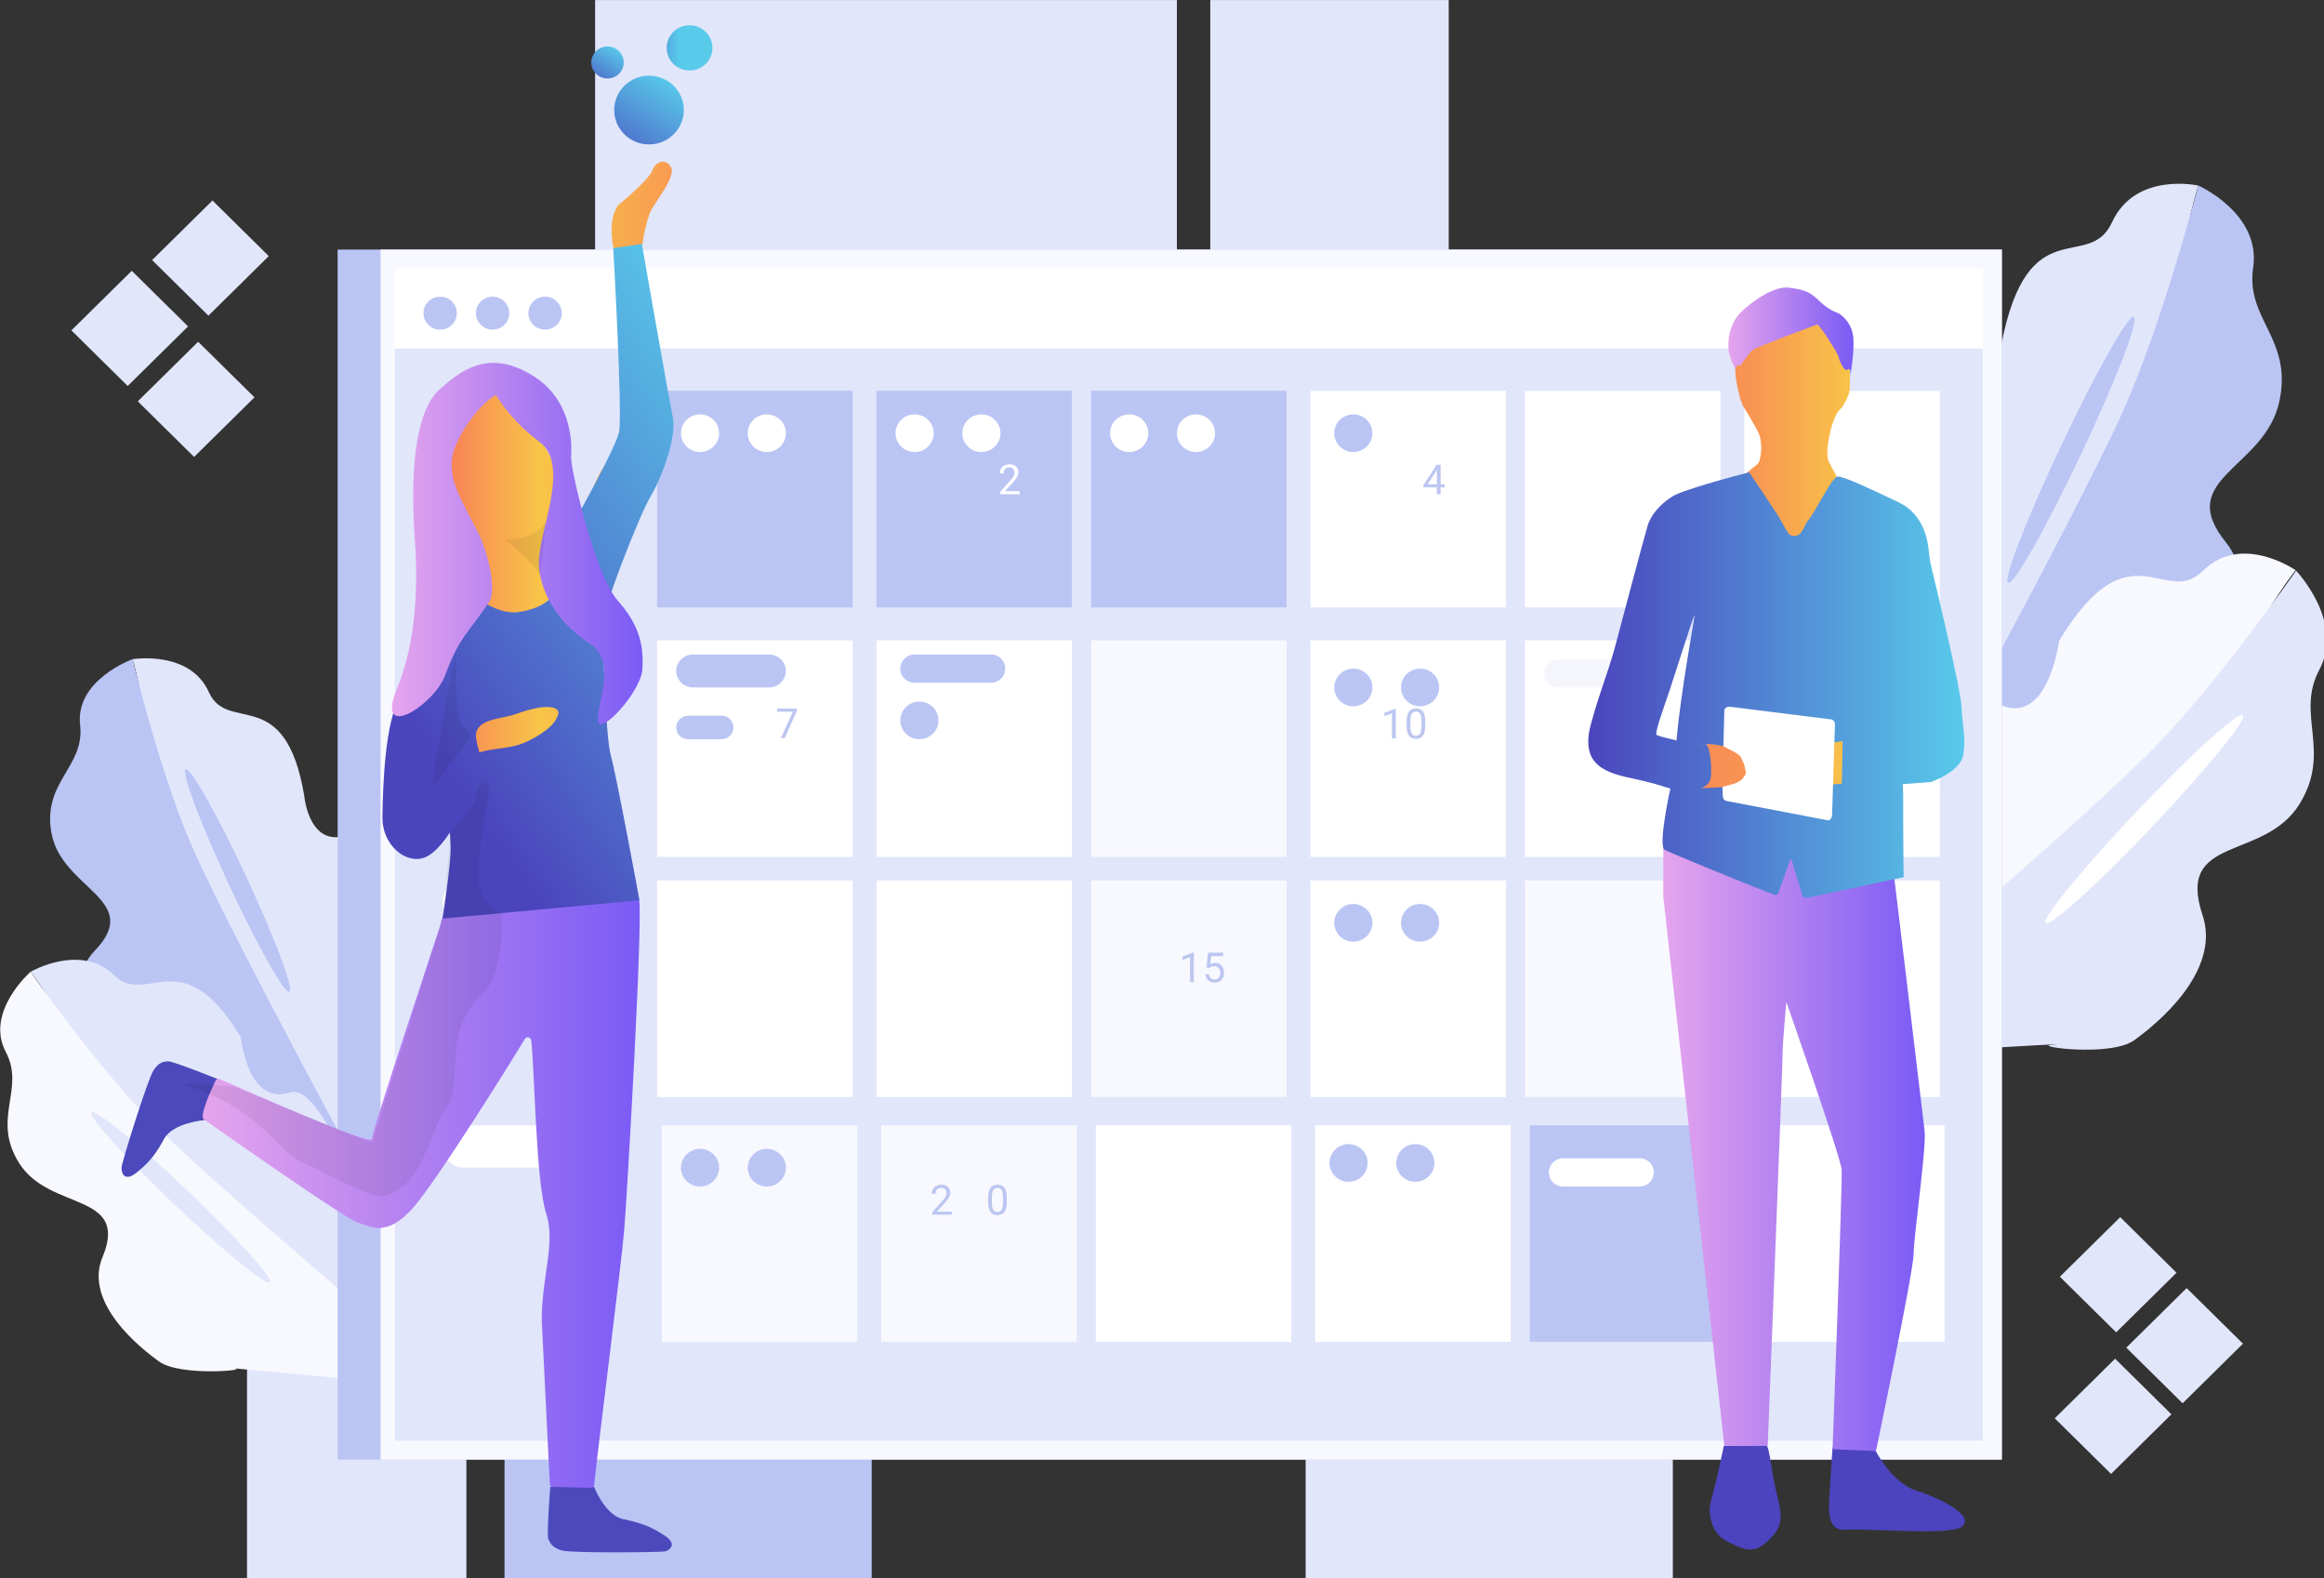 <svg width="900" height="611" viewBox="0 0 900 611" fill="none" xmlns="http://www.w3.org/2000/svg">
<rect x="0" y="0" width="900" height="611" fill="#333333" stroke="none"/>
<path d="M51.024 104.838L27.65 127.908L49.457 149.432L72.831 126.362L51.024 104.838Z" fill="#E1E6FB"/>
<path d="M76.735 132.306L53.362 155.377L75.168 176.901L98.542 153.83L76.735 132.306Z" fill="#E1E6FB"/>
<path d="M82.281 77.619L58.907 100.689L80.714 122.213L104.087 99.143L82.281 77.619Z" fill="#E1E6FB"/>
<path d="M821.083 471.216L797.709 494.287L819.516 515.811L842.889 492.74L821.083 471.216Z" fill="#E1E6FB"/>
<path d="M846.807 498.68L823.433 521.751L845.24 543.275L868.614 520.204L846.807 498.68Z" fill="#E1E6FB"/>
<path d="M819.103 526.023L795.729 549.094L817.536 570.618L840.909 547.547L819.103 526.023Z" fill="#E1E6FB"/>
<path d="M455.768 0.023H230.471V114.856H455.768V0.023Z" fill="#E1E6FB"/>
<path d="M180.611 430.191H95.663V616.111H180.611V430.191Z" fill="#E1E6FB"/>
<path d="M136.29 446.595C136.29 446.595 62.422 328.117 58.729 297.13C55.035 266.143 51.342 255.207 51.342 255.207C51.342 255.207 73.502 251.561 80.889 267.966C88.276 284.371 110.436 264.321 117.823 308.067C117.823 308.067 119.67 329.939 136.29 322.648C152.91 315.357 136.29 446.595 136.29 446.595Z" fill="#E1E6FB"/>
<path d="M145.523 464.823C145.523 464.823 92.708 368.218 75.349 329.94C62.422 301.505 51.342 255.208 51.342 255.208C51.342 255.208 28.997 263.228 31.028 280.726C32.875 297.131 16.255 302.599 19.948 322.649C24.011 344.34 55.774 348.35 36.568 368.218C24.934 380.248 33.614 400.662 42.108 413.786C47.464 422.171 74.241 429.826 67.962 426.545C53.558 419.254 145.523 464.823 145.523 464.823Z" fill="#BAC5F4"/>
<path d="M112.07 383.937C113.923 383.095 106.435 363.138 95.345 339.362C84.256 315.586 73.764 296.994 71.911 297.836C70.058 298.678 77.546 318.635 88.635 342.411C99.725 366.187 110.217 384.779 112.07 383.937Z" fill="#BAC5F4"/>
<path d="M161.405 524.062C161.405 524.062 48.941 440.216 34.168 412.693C19.394 385.169 11.823 376.238 11.823 376.238C11.823 376.238 31.213 364.937 44.14 377.514C57.067 390.091 70.363 363.478 93.262 401.574C93.262 401.574 95.847 428.368 112.468 422.9C129.457 417.249 161.405 524.062 161.405 524.062Z" fill="#E1E6FB"/>
<path d="M176.731 537.733C176.731 537.733 91.968 466.646 61.682 437.3C39.152 415.427 11.821 376.238 11.821 376.238C11.821 376.238 -5.907 391.731 2.218 407.224C9.974 421.806 -3.506 432.925 7.389 450.241C19.023 469.015 50.232 461.36 39.706 486.696C33.243 502.007 48.94 518.047 61.682 527.161C69.807 532.994 97.508 530.442 90.49 529.713C74.239 528.255 176.731 537.733 176.731 537.733Z" fill="#F8F8FF"/>
<path d="M104.553 496.444C105.969 494.994 91.643 479.09 72.556 460.921C53.469 442.751 36.848 429.196 35.432 430.646C34.016 432.095 48.341 447.999 67.428 466.169C86.515 484.338 103.137 497.893 104.553 496.444Z" fill="#E1E6FB"/>
<path d="M747.546 300.958C747.546 300.958 835.264 160.06 840.989 122.512C846.714 84.963 851.33 71.84 851.33 71.84C851.33 71.84 826.954 66.371 817.905 86.057C808.856 105.743 785.403 80.406 775.062 133.266C775.062 133.266 771.922 159.878 753.825 150.218C735.727 140.557 747.546 300.958 747.546 300.958Z" fill="#E1E6FB"/>
<path d="M736.466 322.649C736.466 322.649 799.807 207.451 821.044 161.7C836.741 127.797 851.33 71.839 851.33 71.839C851.33 71.839 875.707 82.593 872.567 103.737C869.613 123.605 887.895 131.078 882.724 155.321C877.184 181.568 841.727 185.031 862.041 210.003C874.229 225.132 863.703 249.739 853.546 265.232C847.083 275.075 817.166 283.277 824.184 279.632C840.435 271.429 736.466 322.649 736.466 322.649Z" fill="#BAC5F4"/>
<path d="M798.33 172.272C784.849 200.707 775.616 224.585 777.647 225.679C779.679 226.772 792.236 204.717 805.717 176.282C819.198 147.847 828.431 123.969 826.4 122.693C824.368 121.418 811.811 143.837 798.33 172.272Z" fill="#BAC5F4"/>
<path d="M715.783 394.1C715.783 394.1 844.682 297.13 862.41 264.139C880.139 231.147 889.003 220.757 889.003 220.757C889.003 220.757 868.135 206.175 853.177 220.94C838.219 235.704 824.923 202.712 797.407 248.098C797.407 248.098 793.344 280.543 775.062 273.07C756.41 265.597 715.783 394.1 715.783 394.1Z" fill="#F8F8FF"/>
<path d="M698.239 410.14C698.239 410.14 795.745 327.388 830.832 292.938C856.87 267.419 889.188 220.939 889.188 220.939C889.188 220.939 908.024 240.625 898.236 259.217C888.818 276.715 903.222 290.751 890.48 311.348C876.63 333.585 842.466 323.013 852.992 354.364C859.271 373.321 841.174 392.095 826.585 402.667C817.351 409.411 786.696 405.037 794.637 404.49C812.18 403.032 698.239 410.14 698.239 410.14Z" fill="#E1E6FB"/>
<path d="M827.693 313.9C806.64 336.137 790.759 355.458 792.236 357.281C793.713 359.104 812.18 342.517 833.233 320.279C854.285 298.042 870.167 278.721 868.689 276.898C867.212 275.075 848.745 291.662 827.693 313.9Z" fill="white"/>
<path d="M337.58 430.191H195.384V616.111H337.58V430.191Z" fill="#BAC5F4"/>
<path d="M647.825 432.014H505.629V617.934H647.825V432.014Z" fill="#E1E6FB"/>
<path d="M561.03 0.023H468.695V116.679H561.03V0.023Z" fill="#E1E6FB"/>
<path d="M775.246 96.628H130.75V565.074H775.246V96.628Z" fill="#BAC5F4"/>
<path d="M775.246 96.628H147.37V565.074H775.246V96.628Z" fill="#F8F8FF"/>
<path d="M767.86 103.919H152.91V136.729H767.86V103.919Z" fill="white"/>
<path d="M767.86 134.906H152.91V557.783H767.86V134.906Z" fill="#E1E6FB"/>
<path d="M330.193 151.31H254.478V235.156H330.193V151.31Z" fill="#BAC5F4"/>
<path d="M415.141 151.31H339.426V235.156H415.141V151.31Z" fill="#BAC5F4"/>
<path d="M498.242 151.31H422.528V235.156H498.242V151.31Z" fill="#BAC5F4"/>
<path d="M583.19 151.31H507.476V235.156H583.19V151.31Z" fill="white"/>
<path d="M666.291 151.31H590.577V235.156H666.291V151.31Z" fill="white"/>
<path d="M751.239 151.31H675.525V235.156H751.239V151.31Z" fill="white"/>
<path d="M330.193 247.916H254.478V331.762H330.193V247.916Z" fill="white"/>
<path d="M415.141 247.916H339.426V331.762H415.141V247.916Z" fill="white"/>
<path d="M498.242 247.916H422.528V331.762H498.242V247.916Z" fill="#F8F8FF"/>
<path d="M583.19 247.916H507.476V331.762H583.19V247.916Z" fill="white"/>
<path d="M666.291 247.916H590.577V331.762H666.291V247.916Z" fill="white"/>
<path d="M751.239 247.916H675.525V331.762H751.239V247.916Z" fill="white"/>
<path d="M330.193 340.875H254.478V424.722H330.193V340.875Z" fill="white"/>
<path d="M415.141 340.875H339.426V424.722H415.141V340.875Z" fill="white"/>
<path d="M498.242 340.875H422.528V424.722H498.242V340.875Z" fill="#F8F8FF"/>
<path d="M583.19 340.875H507.476V424.722H583.19V340.875Z" fill="white"/>
<path d="M666.291 340.875H590.577V424.722H666.291V340.875Z" fill="#F8F8FF"/>
<path d="M751.239 340.875H675.525V424.722H751.239V340.875Z" fill="white"/>
<path d="M332.04 435.658H256.325V519.504H332.04V435.658Z" fill="#F8F8FF"/>
<path d="M416.988 435.658H341.273V519.504H416.988V435.658Z" fill="#F8F8FF"/>
<path d="M500.089 435.658H424.374V519.504H500.089V435.658Z" fill="white"/>
<path d="M585.037 435.658H509.322V519.504H585.037V435.658Z" fill="white"/>
<path d="M668.138 435.658H592.424V519.504H668.138V435.658Z" fill="#BAC5F4"/>
<path d="M753.086 435.658H677.372V519.504H753.086V435.658Z" fill="white"/>
<path d="M170.454 127.614C174.023 127.614 176.917 124.758 176.917 121.235C176.917 117.711 174.023 114.855 170.454 114.855C166.884 114.855 163.99 117.711 163.99 121.235C163.99 124.758 166.884 127.614 170.454 127.614Z" fill="#BAC5F4"/>
<path d="M190.768 127.614C194.337 127.614 197.231 124.758 197.231 121.235C197.231 117.711 194.337 114.855 190.768 114.855C187.198 114.855 184.304 117.711 184.304 121.235C184.304 124.758 187.198 127.614 190.768 127.614Z" fill="#BAC5F4"/>
<path d="M211.081 127.614C214.651 127.614 217.545 124.758 217.545 121.235C217.545 117.711 214.651 114.855 211.081 114.855C207.511 114.855 204.618 117.711 204.618 121.235C204.618 124.758 207.511 127.614 211.081 127.614Z" fill="#BAC5F4"/>
<path d="M179.687 246.093H231.395C236.011 246.093 239.705 249.739 239.705 254.296C239.705 258.853 236.011 262.498 231.395 262.498H179.687C175.071 262.498 171.377 258.853 171.377 254.296C171.377 249.921 175.071 246.093 179.687 246.093Z" fill="white"/>
<path d="M179.687 340.875H231.395C236.011 340.875 239.705 344.521 239.705 349.078C239.705 353.635 236.011 357.28 231.395 357.28H179.687C175.071 357.28 171.377 353.635 171.377 349.078C171.377 344.703 175.071 340.875 179.687 340.875Z" fill="white"/>
<path d="M179.687 435.658H231.395C236.011 435.658 239.705 439.304 239.705 443.86C239.705 448.417 236.011 452.063 231.395 452.063H179.687C175.071 452.063 171.377 448.417 171.377 443.86C171.377 439.486 175.071 435.658 179.687 435.658Z" fill="white"/>
<path d="M268.329 253.384H297.876C301.384 253.384 304.339 256.301 304.339 259.764C304.339 263.227 301.384 266.144 297.876 266.144H268.329C264.82 266.144 261.865 263.227 261.865 259.764C261.865 256.301 264.82 253.384 268.329 253.384Z" fill="#BAC5F4"/>
<path d="M266.482 277.08H279.409C281.994 277.08 284.025 279.085 284.025 281.636C284.025 284.188 281.994 286.193 279.409 286.193H266.482C263.897 286.193 261.865 284.188 261.865 281.636C261.865 279.267 263.897 277.08 266.482 277.08Z" fill="#BAC5F4"/>
<path d="M354.2 253.384H383.747C386.886 253.384 389.287 255.754 389.287 258.853C389.287 261.951 386.886 264.321 383.747 264.321H354.2C351.061 264.321 348.66 261.951 348.66 258.853C348.66 255.936 351.061 253.384 354.2 253.384Z" fill="#BAC5F4"/>
<path d="M605.35 448.417H634.897C638.037 448.417 640.438 450.787 640.438 453.886C640.438 456.984 638.037 459.354 634.897 459.354H605.35C602.211 459.354 599.81 456.984 599.81 453.886C599.81 450.969 602.211 448.417 605.35 448.417Z" fill="white"/>
<path d="M688.452 349.989H717.999C721.138 349.989 723.539 352.358 723.539 355.457C723.539 358.556 721.138 360.925 717.999 360.925H688.452C685.312 360.925 682.912 358.556 682.912 355.457C682.912 352.541 685.312 349.989 688.452 349.989Z" fill="#F5F5FC"/>
<path d="M686.605 255.207H716.152C719.292 255.207 721.692 257.576 721.692 260.675C721.692 263.773 719.292 266.143 716.152 266.143H686.605C683.466 266.143 681.065 263.773 681.065 260.675C681.065 257.758 683.466 255.207 686.605 255.207Z" fill="#F5F5FC"/>
<path d="M603.504 255.207H633.051C636.19 255.207 638.591 257.576 638.591 260.675C638.591 263.773 636.19 266.143 633.051 266.143H603.504C600.365 266.143 597.964 263.773 597.964 260.675C597.964 257.758 600.365 255.207 603.504 255.207Z" fill="#F5F5FC"/>
<path d="M356.047 286.193C360.126 286.193 363.433 282.929 363.433 278.902C363.433 274.875 360.126 271.611 356.047 271.611C351.967 271.611 348.66 274.875 348.66 278.902C348.66 282.929 351.967 286.193 356.047 286.193Z" fill="#BAC5F4"/>
<path d="M524.096 273.434C528.176 273.434 531.483 270.17 531.483 266.143C531.483 262.117 528.176 258.853 524.096 258.853C520.016 258.853 516.709 262.117 516.709 266.143C516.709 270.17 520.016 273.434 524.096 273.434Z" fill="#BAC5F4"/>
<path d="M549.95 273.434C554.029 273.434 557.336 270.17 557.336 266.143C557.336 262.117 554.029 258.853 549.95 258.853C545.87 258.853 542.563 262.117 542.563 266.143C542.563 270.17 545.87 273.434 549.95 273.434Z" fill="#BAC5F4"/>
<path d="M549.95 364.571C554.029 364.571 557.336 361.306 557.336 357.28C557.336 353.253 554.029 349.989 549.95 349.989C545.87 349.989 542.563 353.253 542.563 357.28C542.563 361.306 545.87 364.571 549.95 364.571Z" fill="#BAC5F4"/>
<path d="M524.096 364.571C528.176 364.571 531.483 361.306 531.483 357.28C531.483 353.253 528.176 349.989 524.096 349.989C520.016 349.989 516.709 353.253 516.709 357.28C516.709 361.306 520.016 364.571 524.096 364.571Z" fill="#BAC5F4"/>
<path d="M548.103 457.531C552.183 457.531 555.49 454.266 555.49 450.24C555.49 446.213 552.183 442.949 548.103 442.949C544.023 442.949 540.716 446.213 540.716 450.24C540.716 454.266 544.023 457.531 548.103 457.531Z" fill="#BAC5F4"/>
<path d="M522.249 457.531C526.329 457.531 529.636 454.266 529.636 450.24C529.636 446.213 526.329 442.949 522.249 442.949C518.169 442.949 514.862 446.213 514.862 450.24C514.862 454.266 518.169 457.531 522.249 457.531Z" fill="#BAC5F4"/>
<path d="M296.952 459.354C301.032 459.354 304.339 456.09 304.339 452.063C304.339 448.036 301.032 444.772 296.952 444.772C292.873 444.772 289.566 448.036 289.566 452.063C289.566 456.09 292.873 459.354 296.952 459.354Z" fill="#BAC5F4"/>
<path d="M271.099 459.354C275.178 459.354 278.486 456.09 278.486 452.063C278.486 448.036 275.178 444.772 271.099 444.772C267.019 444.772 263.712 448.036 263.712 452.063C263.712 456.09 267.019 459.354 271.099 459.354Z" fill="#BAC5F4"/>
<path d="M524.096 175.006C528.176 175.006 531.483 171.742 531.483 167.715C531.483 163.689 528.176 160.424 524.096 160.424C520.016 160.424 516.709 163.689 516.709 167.715C516.709 171.742 520.016 175.006 524.096 175.006Z" fill="#BAC5F4"/>
<path d="M437.301 175.006C441.381 175.006 444.688 171.742 444.688 167.715C444.688 163.689 441.381 160.424 437.301 160.424C433.222 160.424 429.914 163.689 429.914 167.715C429.914 171.742 433.222 175.006 437.301 175.006Z" fill="white"/>
<path d="M463.155 175.006C467.235 175.006 470.542 171.742 470.542 167.715C470.542 163.689 467.235 160.424 463.155 160.424C459.075 160.424 455.768 163.689 455.768 167.715C455.768 171.742 459.075 175.006 463.155 175.006Z" fill="white"/>
<path d="M354.2 175.006C358.28 175.006 361.587 171.742 361.587 167.715C361.587 163.689 358.28 160.424 354.2 160.424C350.12 160.424 346.813 163.689 346.813 167.715C346.813 171.742 350.12 175.006 354.2 175.006Z" fill="white"/>
<path d="M380.054 175.006C384.133 175.006 387.44 171.742 387.44 167.715C387.44 163.689 384.133 160.424 380.054 160.424C375.974 160.424 372.667 163.689 372.667 167.715C372.667 171.742 375.974 175.006 380.054 175.006Z" fill="white"/>
<path d="M271.099 175.006C275.178 175.006 278.486 171.742 278.486 167.715C278.486 163.689 275.178 160.424 271.099 160.424C267.019 160.424 263.712 163.689 263.712 167.715C263.712 171.742 267.019 175.006 271.099 175.006Z" fill="white"/>
<path d="M296.952 175.006C301.032 175.006 304.339 171.742 304.339 167.715C304.339 163.689 301.032 160.424 296.952 160.424C292.873 160.424 289.566 163.689 289.566 167.715C289.566 171.742 292.873 175.006 296.952 175.006Z" fill="white"/>
<path d="M557.895 187.51H559.48V188.695H557.895V191.347H556.435V188.695H551.233V187.84L556.349 179.923H557.895V187.51ZM552.881 187.51H556.435V181.908L556.263 182.222L552.881 187.51Z" fill="#BCC6F0"/>
<path d="M394.896 191.347H387.411V190.304L391.366 185.91C391.951 185.246 392.354 184.707 392.574 184.294C392.799 183.875 392.911 183.444 392.911 182.999C392.911 182.403 392.731 181.914 392.37 181.532C392.009 181.15 391.528 180.959 390.926 180.959C390.204 180.959 389.642 181.166 389.239 181.579C388.842 181.987 388.643 182.557 388.643 183.289H387.191C387.191 182.238 387.529 181.388 388.204 180.739C388.884 180.091 389.791 179.766 390.926 179.766C391.988 179.766 392.827 180.046 393.445 180.606C394.062 181.16 394.371 181.901 394.371 182.826C394.371 183.951 393.654 185.29 392.221 186.844L389.161 190.162H394.896V191.347Z" fill="white"/>
<path d="M308.62 275.158L303.889 285.766H302.366L307.082 275.535H300.899V274.342H308.62V275.158Z" fill="#BCC6F0"/>
<path d="M540.526 285.875H539.067V276.2L536.141 277.275V275.957L540.299 274.396H540.526V285.875ZM551.942 281.002C551.942 282.702 551.652 283.965 551.072 284.792C550.491 285.618 549.583 286.031 548.349 286.031C547.13 286.031 546.228 285.629 545.642 284.823C545.056 284.012 544.753 282.804 544.732 281.198V279.26C544.732 277.581 545.022 276.334 545.603 275.518C546.183 274.702 547.094 274.294 548.333 274.294C549.563 274.294 550.467 274.689 551.048 275.478C551.629 276.263 551.927 277.477 551.942 279.119V281.002ZM550.491 279.017C550.491 277.788 550.318 276.893 549.973 276.334C549.628 275.769 549.081 275.486 548.333 275.486C547.591 275.486 547.049 275.766 546.709 276.326C546.369 276.886 546.194 277.746 546.183 278.907V281.23C546.183 282.464 546.361 283.377 546.717 283.968C547.078 284.554 547.622 284.847 548.349 284.847C549.066 284.847 549.597 284.569 549.942 284.015C550.292 283.461 550.475 282.587 550.491 281.394V279.017Z" fill="#BCC6F0"/>
<path d="M462.319 380.238H460.86V370.564L457.933 371.639V370.321L462.091 368.759H462.319V380.238ZM467.238 374.511L467.819 368.814H473.672V370.156H469.051L468.706 373.271C469.265 372.941 469.901 372.777 470.612 372.777C471.653 372.777 472.48 373.122 473.092 373.812C473.704 374.498 474.01 375.426 474.01 376.598C474.01 377.775 473.691 378.703 473.052 379.383C472.42 380.058 471.533 380.395 470.393 380.395C469.383 380.395 468.559 380.115 467.921 379.556C467.283 378.996 466.919 378.222 466.831 377.233H468.204C468.292 377.887 468.525 378.381 468.902 378.716C469.278 379.046 469.775 379.21 470.393 379.21C471.067 379.21 471.596 378.98 471.978 378.52C472.365 378.06 472.558 377.424 472.558 376.613C472.558 375.85 472.349 375.238 471.93 374.777C471.517 374.312 470.965 374.079 470.275 374.079C469.642 374.079 469.145 374.218 468.784 374.495L468.4 374.809L467.238 374.511Z" fill="#BCC6F0"/>
<path d="M711.623 383.884H710.163V374.21L707.237 375.285V373.967L711.395 372.405H711.623V383.884ZM722.803 375.442C722.803 376.012 722.652 376.519 722.348 376.964C722.05 377.409 721.645 377.757 721.132 378.008C721.729 378.264 722.199 378.638 722.545 379.13C722.895 379.621 723.07 380.178 723.07 380.801C723.07 381.789 722.735 382.577 722.066 383.162C721.402 383.748 720.525 384.041 719.437 384.041C718.339 384.041 717.458 383.748 716.793 383.162C716.134 382.571 715.805 381.784 715.805 380.801C715.805 380.184 715.972 379.626 716.307 379.13C716.647 378.633 717.115 378.256 717.711 378C717.204 377.749 716.804 377.401 716.511 376.956C716.218 376.512 716.072 376.007 716.072 375.442C716.072 374.479 716.38 373.716 716.997 373.151C717.615 372.586 718.428 372.303 719.437 372.303C720.442 372.303 721.253 372.586 721.87 373.151C722.492 373.716 722.803 374.479 722.803 375.442ZM721.619 380.769C721.619 380.131 721.415 379.611 721.007 379.208C720.604 378.805 720.076 378.604 719.422 378.604C718.768 378.604 718.242 378.803 717.845 379.2C717.452 379.598 717.256 380.121 717.256 380.769C717.256 381.418 717.447 381.928 717.829 382.299C718.216 382.671 718.752 382.856 719.437 382.856C720.117 382.856 720.651 382.671 721.038 382.299C721.425 381.923 721.619 381.413 721.619 380.769ZM719.437 373.496C718.867 373.496 718.404 373.674 718.049 374.03C717.698 374.38 717.523 374.859 717.523 375.465C717.523 376.046 717.696 376.517 718.041 376.878C718.391 377.233 718.857 377.411 719.437 377.411C720.018 377.411 720.481 377.233 720.826 376.878C721.177 376.517 721.352 376.046 721.352 375.465C721.352 374.885 721.171 374.411 720.811 374.045C720.45 373.679 719.992 373.496 719.437 373.496Z" fill="#BCC6F0"/>
<path d="M368.544 470.264H361.059V469.221L365.013 464.827C365.599 464.163 366.002 463.624 366.222 463.211C366.446 462.792 366.559 462.361 366.559 461.916C366.559 461.32 366.378 460.831 366.018 460.449C365.657 460.067 365.175 459.876 364.574 459.876C363.852 459.876 363.29 460.083 362.887 460.496C362.489 460.904 362.291 461.474 362.291 462.206H360.839C360.839 461.155 361.177 460.305 361.851 459.656C362.531 459.008 363.439 458.683 364.574 458.683C365.636 458.683 366.475 458.963 367.092 459.523C367.71 460.077 368.018 460.818 368.018 461.743C368.018 462.868 367.302 464.207 365.869 465.761L362.809 469.079H368.544V470.264Z" fill="#BCC6F0"/>
<path d="M389.884 465.392C389.884 467.092 389.594 468.355 389.013 469.181C388.432 470.008 387.525 470.421 386.29 470.421C385.072 470.421 384.169 470.018 383.584 469.213C382.998 468.402 382.694 467.194 382.673 465.588V463.65C382.673 461.971 382.964 460.723 383.544 459.907C384.125 459.091 385.035 458.683 386.275 458.683C387.504 458.683 388.409 459.078 388.989 459.868C389.57 460.653 389.868 461.866 389.884 463.509V465.392ZM388.432 463.407C388.432 462.177 388.26 461.283 387.915 460.723C387.569 460.158 387.023 459.876 386.275 459.876C385.532 459.876 384.991 460.156 384.651 460.716C384.311 461.275 384.135 462.136 384.125 463.297V465.619C384.125 466.854 384.303 467.766 384.658 468.358C385.019 468.943 385.563 469.236 386.29 469.236C387.007 469.236 387.538 468.959 387.883 468.405C388.234 467.85 388.417 466.977 388.432 465.784V463.407Z" fill="#BCC6F0"/>
<path d="M257.248 594.419C254.109 592.414 250.6 590.045 241.736 588.222C234.349 586.946 230.102 575.645 230.102 575.645H213.112C213.112 575.645 211.635 594.419 212.374 595.877C213.112 597.336 213.482 598.976 217.544 600.252C221.423 601.346 255.956 600.981 257.433 600.617C258.726 600.434 262.973 598.065 257.248 594.419Z" fill="#4B49BB"/>
<path d="M59.467 414.333C57.251 417.614 47.094 450.241 47.094 451.881C46.91 453.522 47.833 458.079 53.004 453.886C55.774 451.517 59.283 448.965 63.53 440.945C67.039 434.565 79.227 433.654 79.227 433.654L84.398 417.796C84.398 417.796 66.669 410.687 65.007 410.87C63.345 411.052 61.683 411.052 59.467 414.333Z" fill="#4B49BB"/>
<path d="M171.377 355.274C171.008 355.457 170.454 358.555 170.269 358.92C167.684 366.94 144.046 438.027 144.046 440.944C144.046 444.042 93.262 421.258 85.136 417.795C84.398 417.43 83.844 417.795 83.474 418.341C81.812 421.805 77.196 432.012 78.858 433.288C80.889 434.746 134.259 472.295 138.691 473.388C143.123 474.482 149.586 479.768 160.482 467.009C169.9 455.89 196.123 413.967 203.325 402.119C203.694 401.572 204.433 401.39 204.987 401.755C205.356 401.937 205.541 402.301 205.726 402.666C207.018 413.967 207.572 457.713 211.45 469.561C215.329 481.226 209.788 493.803 209.788 511.119L212.928 574.551C212.928 575.28 213.482 575.644 214.036 575.644L228.809 576.009C229.548 576.009 229.917 575.644 230.102 574.915C231.025 564.708 240.813 487.97 241.736 476.122C242.844 463.181 249.123 354.728 247.461 348.166C246.168 343.973 179.503 353.999 171.377 355.274Z" fill="url(#paint0_linear)"/>
<path d="M176.917 164.434C176.917 164.434 180.611 149.852 183.565 149.852C186.52 149.852 204.433 152.039 206.649 162.429C208.865 172.818 216.99 178.651 216.99 191.046C216.99 203.623 222.161 209.273 222.161 209.273C222.161 209.273 228.071 190.864 232.503 182.844C236.935 174.824 244.691 169.902 244.691 164.434C244.691 158.966 238.227 97.904 237.673 96.263C237.119 94.623 235.457 84.962 239.336 79.494C239.336 79.494 251.154 69.834 252.632 66.006C253.74 62.725 257.618 60.902 259.834 64.73C262.05 68.558 253.001 78.765 251.524 82.775C250.231 86.603 249.308 90.613 248.754 94.805C248.754 95.899 246.538 112.121 246.538 120.141C246.538 128.161 251.524 153.68 251.524 161.882C251.524 169.902 233.426 202.347 231.764 208.362C230.102 214.377 177.471 271.064 176.363 272.705C175.255 274.345 169.9 286.74 169.9 291.115C169.9 295.489 169.9 309.524 172.116 306.79C174.332 304.056 183.381 282.548 185.043 279.814C186.705 277.079 199.632 274.528 205.726 272.887C211.82 271.247 220.869 274.528 219.761 278.355C218.653 282.183 200.924 289.292 195.199 290.568C191.691 291.479 175.994 308.431 174.886 313.352C173.778 318.273 159.558 311.165 159.558 304.238C159.558 297.312 161.22 261.586 163.436 256.665C165.652 251.743 175.625 230.782 180.98 219.845C186.52 208.909 174.517 203.623 172.3 195.967C169.53 188.494 176.917 164.434 176.917 164.434Z" fill="url(#paint1_linear)"/>
<path d="M224.008 199.066C224.008 199.066 238.227 173.73 239.705 167.351C241.182 160.971 237.489 96.081 237.489 96.081L248.569 94.441C248.569 94.441 259.095 154.591 260.572 161.7C262.05 168.627 256.879 183.755 251.893 192.322C246.907 200.889 233.426 236.433 233.426 240.625C233.426 244.817 234.349 284.735 236.565 292.573C238.781 300.411 247.646 348.532 247.646 348.532L171.377 355.64C171.377 355.64 174.701 334.679 174.516 327.57C173.962 312.259 169.715 300.776 180.98 293.485C188.551 288.746 195.753 290.933 204.064 287.105C213.482 282.548 215.698 278.72 216.252 276.169C216.621 274.71 214.22 271.247 199.447 276.533C194.461 278.356 184.673 278.174 184.304 284.553C184.119 289.839 191.137 301.322 182.827 306.426C182.827 306.426 173.408 328.481 164.544 331.945C156.973 334.861 147.924 326.841 148.109 316.451C148.293 303.874 149.032 279.996 154.942 269.607C160.666 259.217 176.548 232.423 179.318 230.235C182.088 228.048 190.767 238.255 200.74 236.98C210.712 235.521 214.959 230.965 217.175 226.043C219.206 220.939 224.008 199.066 224.008 199.066Z" fill="url(#paint2_linear)"/>
<path d="M192.06 152.95C196.492 160.059 202.402 166.256 209.05 171.177C220.684 179.927 209.234 204.534 208.68 216.746C208.311 226.589 214.22 240.077 228.44 249.191C238.782 255.935 231.579 270.881 231.579 278.537C231.579 286.01 248.2 267.965 248.754 259.216C249.492 248.644 246.722 240.988 239.151 232.422C232.133 224.401 223.823 194.144 221.423 179.744C221.238 178.286 221.053 176.828 221.238 175.37C221.423 170.266 220.869 154.226 206.095 145.294C188.551 134.54 177.656 144.383 170.638 150.398C161.959 157.689 158.45 177.739 160.666 208.908C162.882 240.077 157.342 257.94 153.649 266.871C145.154 287.468 168.238 273.069 172.485 261.221C178.025 246.092 181.719 244.816 189.475 232.968C192.614 228.412 188.551 212.554 185.043 205.992C178.579 193.233 174.886 187.947 174.886 179.38C174.886 170.813 185.597 156.231 192.06 152.95Z" fill="url(#paint3_linear)"/>
<path opacity="0.07" d="M195.569 208.727C195.569 208.727 207.942 209.456 211.266 201.801C211.635 200.889 209.234 225.496 208.68 222.215C207.757 218.934 195.569 208.727 195.569 208.727Z" fill="black"/>
<path opacity="0.07" d="M173.778 265.596C173.778 265.596 171.008 283.095 169.346 290.933C168.422 295.307 167.868 299.499 167.868 303.874C167.868 303.874 178.395 290.933 181.719 285.829C183.75 282.548 177.471 284.188 176.917 272.341C176.363 260.493 176.548 253.02 176.548 253.02L173.778 265.596Z" fill="black"/>
<path opacity="0.07" d="M174.701 321.554C174.701 321.554 184.119 312.441 184.489 307.701C185.043 301.504 189.475 301.869 189.475 305.696C189.475 309.524 182.457 338.506 186.705 346.161C190.952 353.817 194.276 353.635 194.276 353.635L171.377 355.275L174.701 321.554Z" fill="black"/>
<path opacity="0.07" d="M194.276 353.635C194.276 353.635 195.569 376.601 187.259 384.257C170.269 399.932 180.241 420.347 172.67 429.279C166.391 436.752 164.729 458.078 149.586 462.817C143.677 464.822 122.07 451.698 117.638 450.24C108.405 447.142 101.757 429.643 72.948 420.529C66.115 418.342 90.677 420.712 90.677 420.712L144.046 442.585L171.562 355.458L194.276 353.635Z" fill="black"/>
<path d="M684.02 559.604H681.434L667.584 559.787C667.584 559.787 664.63 573.822 662.967 579.655C662.967 580.019 662.598 580.931 662.413 581.66C662.229 582.753 662.044 583.665 662.044 584.758C662.413 590.044 664.26 594.601 669.246 596.971C674.602 599.523 678.664 602.074 684.205 596.971C689.745 591.867 690.668 588.768 688.452 579.837C686.051 571.088 685.313 559.787 684.02 559.604Z" fill="#4B44BE"/>
<path d="M742.191 577.103C732.588 574.186 726.124 561.245 726.124 561.245L709.689 560.333C709.689 560.333 708.765 573.457 708.396 580.019C707.842 588.768 709.319 592.778 715.229 592.232C722.985 591.685 754.379 594.419 759.365 591.32C765.828 587.128 751.055 579.837 742.191 577.103Z" fill="#4B44BE"/>
<path d="M644.131 327.752V347.073L667.769 559.787H684.574C684.574 559.787 690.298 413.968 690.298 408.864C690.298 403.76 691.776 387.903 691.776 387.903C691.776 387.903 712.828 447.871 713.198 452.792C713.567 457.714 709.689 561.063 709.689 561.063L726.494 561.792C726.494 561.792 741.083 491.981 741.083 485.419C741.083 478.857 746.069 444.408 745.33 437.846C744.591 431.284 732.218 328.481 732.218 328.481L706.549 327.752H644.131Z" fill="url(#paint4_linear)"/>
<path d="M752.532 305.332L752.348 304.968C752.348 305.332 752.348 305.514 752.532 305.332ZM703.41 286.74L693.992 290.568L693.438 303.327L703.779 307.337C703.779 307.337 715.044 306.973 715.044 306.79C715.044 306.243 719.476 306.426 721.508 307.702L756.595 295.854L757.888 287.651C757.888 287.651 760.473 298.041 748.839 277.08L703.41 286.74ZM745.145 244.635L744.407 240.442L742.56 240.078L745.145 244.635ZM680.511 133.447C676.264 135.27 674.048 141.467 674.048 141.467C674.048 141.467 672.016 140.191 672.016 143.655C672.016 147.118 673.863 155.138 674.971 157.143C677.187 160.606 679.218 164.069 681.065 167.715C682.727 171.36 682.173 178.834 680.326 179.927C678.48 181.021 646.717 209.273 646.717 209.273L620.493 288.927V292.026L624.556 293.484L628.804 296.947C629.173 296.947 634.528 299.864 635.267 300.411C639.514 302.416 643.947 304.056 648.379 304.968C651.333 305.514 664.445 305.332 664.445 305.332L677.741 304.968L675.525 288.198L655.765 288.016L628.804 286.74L656.135 224.767L742.191 239.896C726.863 212.554 709.689 181.932 708.212 178.651C706.919 176.1 708.212 169.72 708.95 166.439C709.689 163.523 711.166 159.695 712.459 158.601C713.936 157.508 716.337 152.586 716.337 150.581C716.337 148.576 716.891 140.191 715.229 142.014C714.675 142.561 712.644 139.462 711.905 136.181C710.797 131.625 707.473 128.344 703.779 125.427C703.779 125.427 684.758 131.625 680.511 133.265" fill="url(#paint5_linear)"/>
<path d="M647.455 192.322C643.208 195.056 639.514 198.883 638.037 203.623C636.56 208.544 626.588 246.093 625.295 251.014C621.971 262.68 620.124 265.96 616.246 279.813C611.445 296.765 622.34 299.317 633.605 301.686C645.239 304.238 645.239 305.332 648.009 305.332C648.379 305.332 662.229 308.066 662.598 300.41C662.967 295.489 662.044 287.833 660.197 288.016C655.95 288.563 642.284 285.099 641.546 284.553C640.622 284.006 644.5 273.434 646.717 266.872C648.379 261.95 654.657 241.9 656.135 238.255C656.873 236.25 652.626 257.758 650.041 278.902C650.041 279.631 648.933 287.833 649.302 287.833C652.441 287.833 660.936 288.016 663.706 288.198C675.71 289.656 678.11 295.307 677.372 299.864C676.079 307.701 646.716 304.056 646.901 305.15C646.901 305.15 641.915 327.569 644.685 329.028C647.086 330.303 679.957 343.792 686.974 346.344C687.713 346.708 688.636 346.344 688.821 345.432L693.253 332.855C693.253 332.673 693.438 332.673 693.623 332.673C693.623 332.673 693.807 332.673 693.807 332.855L698.055 346.708C698.055 347.073 698.424 347.437 698.793 347.437H700.64L737.205 339.599C737.205 339.599 737.02 325.382 737.02 307.155C737.02 305.332 736.651 298.588 735.358 299.864C734.065 301.139 703.595 305.15 700.271 303.691C693.253 300.775 695.1 293.484 697.501 290.568C700.271 287.104 736.281 285.464 736.466 282.912C737.02 271.793 736.097 242.447 735.543 246.093C734.619 251.561 713.567 281.636 713.567 286.922C713.567 292.208 713.198 305.332 713.198 305.332L747.731 302.78C747.731 302.78 759.365 298.77 760.288 292.208C761.396 285.646 760.104 282.73 759.55 272.887C759.18 266.69 750.316 229.141 747.731 218.569C747.361 216.929 747.177 215.288 746.992 213.648C746.623 209.273 744.961 199.066 735.358 194.509C723.539 188.858 714.121 184.484 711.72 184.484C709.504 184.484 703.41 197.608 700.271 201.435C698.793 203.076 699.163 203.987 697.316 206.357C696.393 207.633 694.546 207.815 693.253 207.086C692.884 206.904 692.699 206.539 692.515 206.357C691.407 204.898 690.668 203.258 689.744 201.618C688.267 198.883 677.372 182.843 677.372 182.843C677.372 182.843 651.703 189.405 647.455 192.322Z" fill="url(#paint6_linear)"/>
<path d="M703.779 125.609C703.779 125.609 680.511 134.176 678.849 135.452C677.187 136.728 674.048 141.467 674.048 141.467C674.048 141.467 672.386 140.556 672.016 142.925C672.016 142.925 669.616 138.004 669.431 135.452C669.062 132.718 669.431 125.791 673.863 121.235C678.295 116.678 687.344 110.48 692.884 111.392C698.424 112.121 700.825 112.85 704.333 116.313C707.842 119.776 710.797 120.87 711.905 121.235C713.013 121.781 716.891 124.698 717.63 129.984C718.368 135.27 716.522 146.024 716.522 146.024C716.522 146.024 717.076 141.832 715.414 143.108C714.306 144.019 712.459 140.191 711.905 137.822C710.982 135.634 705.072 126.338 703.779 125.609Z" fill="url(#paint7_linear)"/>
<path d="M669.985 273.616L709.319 278.538C710.058 278.72 710.612 279.449 710.612 280.36L709.504 315.357C709.504 316.451 708.765 317.909 707.657 317.544L668.508 310.071C667.769 309.889 667.215 309.16 667.215 308.431L667.03 304.603L671.278 303.509C672.386 303.145 673.494 302.598 674.232 302.051C674.417 301.869 674.602 301.686 674.786 301.504L675.71 300.228C676.079 299.864 676.079 299.317 676.079 298.77C675.894 298.041 675.71 296.947 675.525 296.218C675.525 296.036 675.34 295.854 675.34 295.671L674.417 293.666C674.048 292.755 673.309 292.026 672.201 291.479L671.647 291.115L667.4 288.927L667.769 275.257C667.769 274.345 668.508 273.616 669.616 273.616C669.985 273.616 669.985 273.616 669.985 273.616Z" fill="white"/>
<path d="M251.339 55.909C258.784 55.909 264.82 49.952 264.82 42.603C264.82 35.254 258.784 29.297 251.339 29.297C243.894 29.297 237.858 35.254 237.858 42.603C237.858 49.952 243.894 55.909 251.339 55.909Z" fill="url(#paint8_linear)"/>
<path d="M267.036 27.292C271.932 27.292 275.9 23.375 275.9 18.543C275.9 13.711 271.932 9.793 267.036 9.793C262.14 9.793 258.172 13.711 258.172 18.543C258.172 23.375 262.14 27.292 267.036 27.292Z" fill="url(#paint9_linear)"/>
<path d="M235.273 30.391C238.74 30.391 241.551 27.616 241.551 24.193C241.551 20.771 238.74 17.996 235.273 17.996C231.805 17.996 228.994 20.771 228.994 24.193C228.994 27.616 231.805 30.391 235.273 30.391Z" fill="url(#paint10_linear)"/>
<defs>
<linearGradient id="paint0_linear" x1="78.573" y1="461.538" x2="247.553" y2="461.538" gradientUnits="userSpaceOnUse">
<stop stop-color="#E5A4ED"/>
<stop offset="1" stop-color="#7A5BF5"/>
</linearGradient>
<linearGradient id="paint1_linear" x1="158.978" y1="188.851" x2="259.758" y2="188.851" gradientUnits="userSpaceOnUse">
<stop offset="0.11" stop-color="#F87B58"/>
<stop offset="0.5" stop-color="#F8C548"/>
<stop offset="1" stop-color="#F89C51"/>
</linearGradient>
<linearGradient id="paint2_linear" x1="159.126" y1="279.505" x2="315.407" y2="169.303" gradientUnits="userSpaceOnUse">
<stop stop-color="#4B45BD"/>
<stop offset="1" stop-color="#58CAEA"/>
</linearGradient>
<linearGradient id="paint3_linear" x1="151.987" y1="210.635" x2="248.873" y2="210.635" gradientUnits="userSpaceOnUse">
<stop stop-color="#E5A4ED"/>
<stop offset="1" stop-color="#7A5BF5"/>
</linearGradient>
<linearGradient id="paint4_linear" x1="644.044" y1="444.648" x2="745.332" y2="444.648" gradientUnits="userSpaceOnUse">
<stop stop-color="#E5A4ED"/>
<stop offset="1" stop-color="#7A5BF5"/>
</linearGradient>
<linearGradient id="paint5_linear" x1="620.561" y1="216.645" x2="758.06" y2="216.645" gradientUnits="userSpaceOnUse">
<stop stop-color="#F87B58"/>
<stop offset="0.41" stop-color="#F89453"/>
<stop offset="0.71" stop-color="#F8C548"/>
<stop offset="1" stop-color="#F89C51"/>
</linearGradient>
<linearGradient id="paint6_linear" x1="615.108" y1="265.091" x2="760.445" y2="265.091" gradientUnits="userSpaceOnUse">
<stop stop-color="#4B45BD"/>
<stop offset="1" stop-color="#58CAEA"/>
</linearGradient>
<linearGradient id="paint7_linear" x1="669.301" y1="128.554" x2="717.683" y2="128.554" gradientUnits="userSpaceOnUse">
<stop stop-color="#E5A4ED"/>
<stop offset="1" stop-color="#7A5BF5"/>
</linearGradient>
<linearGradient id="paint8_linear" x1="233.844" y1="68.358" x2="258.936" y2="30.491" gradientUnits="userSpaceOnUse">
<stop stop-color="#4B45BD"/>
<stop offset="1" stop-color="#58CAEA"/>
</linearGradient>
<linearGradient id="paint9_linear" x1="239.306" y1="42.698" x2="263.129" y2="42.698" gradientUnits="userSpaceOnUse">
<stop stop-color="#4B45BD"/>
<stop offset="1" stop-color="#58CAEA"/>
</linearGradient>
<linearGradient id="paint10_linear" x1="227.075" y1="36.364" x2="238.899" y2="18.524" gradientUnits="userSpaceOnUse">
<stop stop-color="#4B45BD"/>
<stop offset="1" stop-color="#58CAEA"/>
</linearGradient>
</defs>
</svg>

